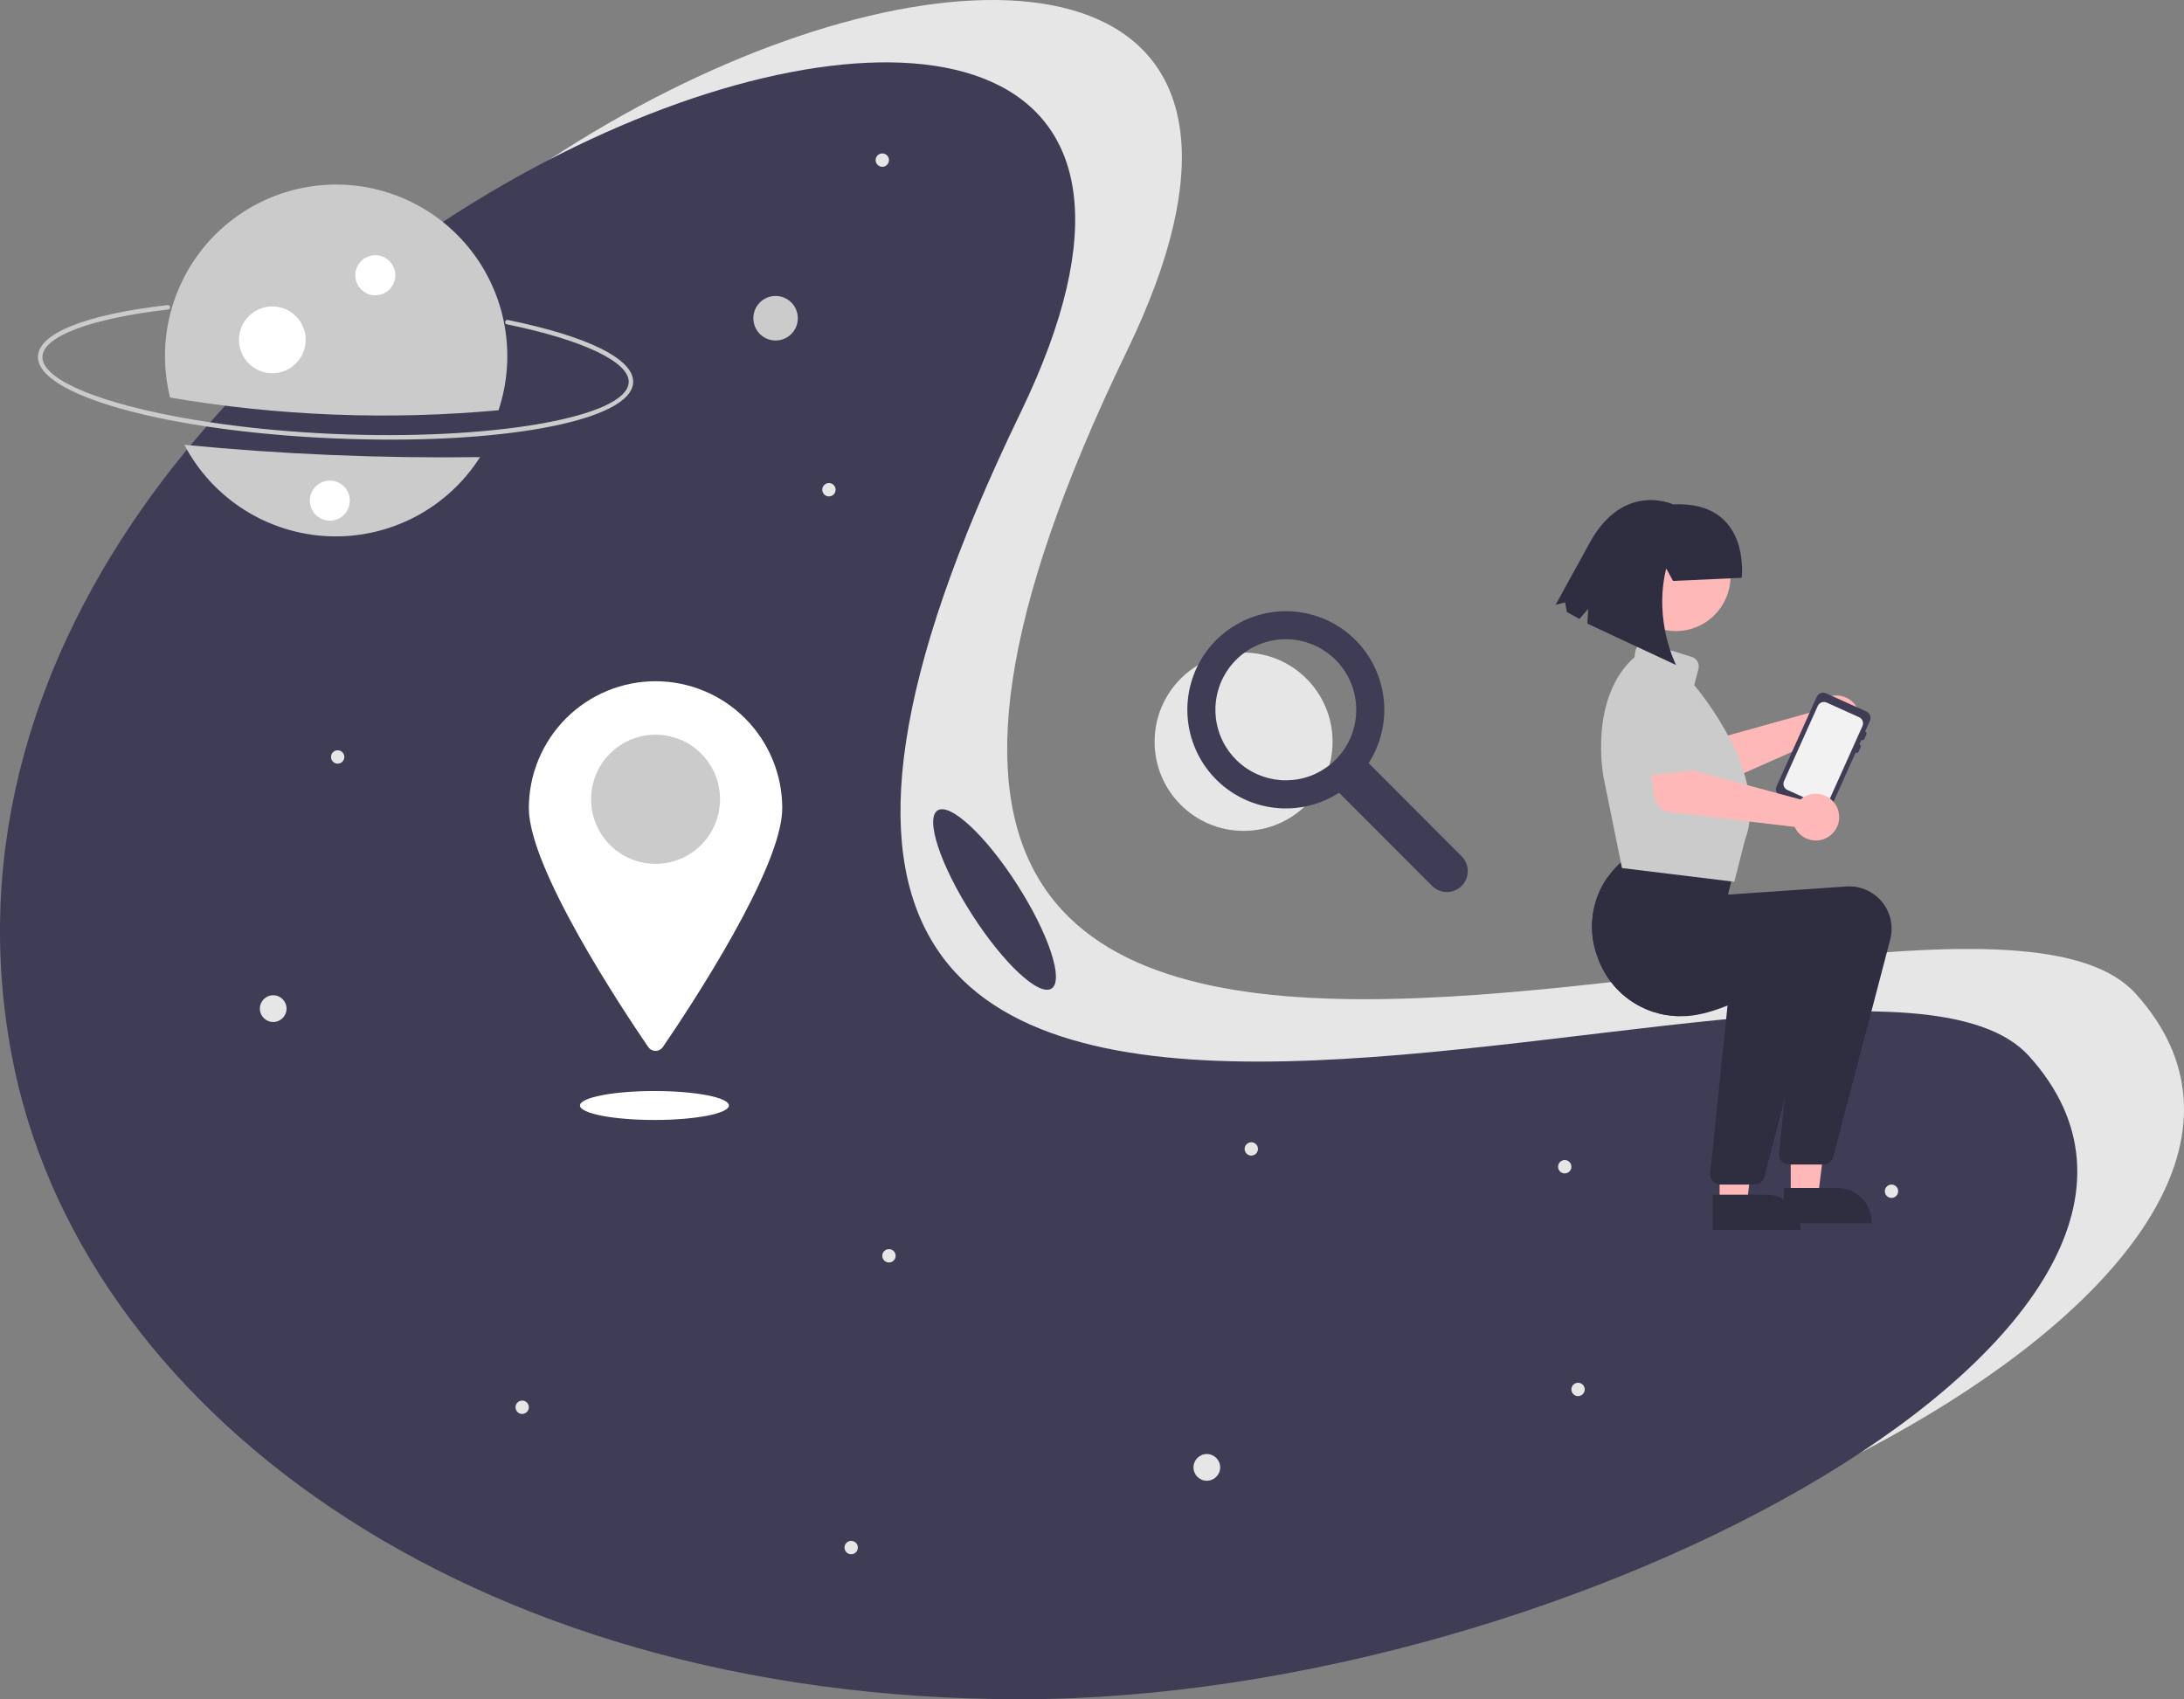 <svg width="329" height="256" viewBox="0 0 329 256" fill="none" xmlns="http://www.w3.org/2000/svg">
<rect x="0" y="0" width="329" height="256" fill="#808080" stroke="none"/>
<g clip-path="url(#clip0)">
<path d="M187.334 125.176C194.737 125.176 200.739 119.163 200.739 111.746C200.739 104.328 194.737 98.315 187.334 98.315C179.931 98.315 173.93 104.328 173.93 111.746C173.93 119.163 179.931 125.176 187.334 125.176Z" fill="#E6E6E6"/>
<path d="M220.186 129.005L206.178 114.97C207.252 113.296 207.98 111.424 208.318 109.464C208.656 107.503 208.599 105.495 208.148 103.558C207.698 101.62 206.864 99.793 205.695 98.184C204.527 96.576 203.049 95.218 201.347 94.193C198.144 92.275 194.338 91.633 190.685 92.394C187.031 93.154 183.796 95.262 181.619 98.299C179.617 101.112 178.655 104.537 178.899 107.983C179.144 111.43 180.579 114.684 182.958 117.186C185.337 119.687 188.512 121.28 191.937 121.69C195.361 122.101 198.821 121.303 201.722 119.434L215.73 133.469C216.321 134.061 217.123 134.393 217.958 134.393C218.793 134.393 219.594 134.06 220.185 133.468C220.776 132.876 221.108 132.074 221.108 131.237C221.108 130.4 220.777 129.597 220.186 129.005ZM201.199 114.446C199.464 116.185 197.18 117.267 194.737 117.508C192.294 117.749 189.843 117.134 187.802 115.768C185.761 114.402 184.256 112.368 183.544 110.015C182.831 107.661 182.955 105.133 183.894 102.861C184.834 100.589 186.53 98.713 188.695 97.554C190.86 96.394 193.359 96.023 195.767 96.503C198.174 96.983 200.341 98.284 201.898 100.185C203.456 102.086 204.307 104.47 204.307 106.929C204.308 108.325 204.035 109.708 203.502 110.998C202.968 112.288 202.186 113.46 201.199 114.446Z" fill="#3F3D56"/>
<path d="M321.729 149.707C357.552 189.401 253.705 246.606 169.794 246.606C85.883 246.606 27.83 202.282 17.86 149.707C-6.314 22.231 223.827 -58.793 169.794 52.809C91.035 215.481 293.516 118.447 321.729 149.707Z" fill="#E6E6E6"/>
<path d="M305.655 159.102C341.479 198.795 237.632 256 153.721 256C69.809 256 11.756 211.677 1.786 159.102C-22.388 31.625 207.754 -49.398 153.721 62.203C74.961 224.875 277.443 127.842 305.655 159.102Z" fill="#3F3D56"/>
<path d="M50.094 66.037C24.956 64.928 5.466 59.495 5.722 53.669C5.875 50.175 12.989 47.366 25.24 45.962C25.284 45.957 25.328 45.96 25.371 45.972C25.413 45.984 25.453 46.005 25.488 46.032C25.522 46.059 25.551 46.093 25.573 46.132C25.594 46.171 25.608 46.213 25.613 46.257C25.618 46.301 25.614 46.346 25.602 46.388C25.59 46.431 25.569 46.47 25.542 46.505C25.514 46.539 25.48 46.568 25.441 46.589C25.403 46.611 25.36 46.624 25.316 46.629C13.776 47.952 6.524 50.661 6.391 53.698C6.159 58.967 26.186 64.311 50.123 65.367C74.06 66.423 94.478 62.864 94.71 57.594C94.844 54.544 87.812 51.198 76.36 48.862C76.317 48.853 76.275 48.836 76.239 48.811C76.202 48.787 76.171 48.755 76.147 48.718C76.122 48.681 76.105 48.64 76.097 48.597C76.088 48.553 76.089 48.509 76.097 48.466C76.106 48.422 76.124 48.381 76.148 48.345C76.173 48.308 76.204 48.277 76.241 48.252C76.278 48.228 76.319 48.211 76.362 48.203C76.406 48.195 76.45 48.195 76.493 48.204C88.649 50.684 95.533 54.117 95.379 57.624C95.123 63.451 75.231 67.146 50.094 66.037Z" fill="#CBCBCB"/>
<path d="M27.768 67.013C29.871 71.016 32.986 74.394 36.802 76.812C40.617 79.229 44.999 80.6 49.51 80.788C54.021 80.976 58.501 79.973 62.504 77.881C66.506 75.788 69.89 72.68 72.317 68.866C57.445 69.066 42.572 68.448 27.768 67.013Z" fill="#CBCBCB"/>
<path d="M75.098 61.808C76.363 58.005 76.728 53.958 76.163 49.989C75.598 46.02 74.118 42.237 71.842 38.94C69.565 35.643 66.554 32.922 63.046 30.993C59.539 29.063 55.631 27.978 51.633 27.823C47.634 27.669 43.654 28.449 40.009 30.101C36.363 31.754 33.151 34.234 30.628 37.346C28.104 40.457 26.338 44.114 25.469 48.028C24.6 51.941 24.652 56.004 25.622 59.894C41.962 62.673 58.592 63.316 75.098 61.808Z" fill="#CBCBCB"/>
<path d="M56.536 44.489C58.201 44.489 59.55 43.137 59.55 41.469C59.55 39.802 58.201 38.45 56.536 38.45C54.872 38.45 53.523 39.802 53.523 41.469C53.523 43.137 54.872 44.489 56.536 44.489Z" fill="white"/>
<path d="M41.025 56.229C43.8 56.229 46.048 53.976 46.048 51.196C46.048 48.417 43.8 46.163 41.025 46.163C38.251 46.163 36.002 48.417 36.002 51.196C36.002 53.976 38.251 56.229 41.025 56.229Z" fill="white"/>
<path d="M116.836 51.299C118.685 51.299 120.184 49.797 120.184 47.944C120.184 46.091 118.685 44.589 116.836 44.589C114.986 44.589 113.487 46.091 113.487 47.944C113.487 49.797 114.986 51.299 116.836 51.299Z" fill="#CBCBCB"/>
<path d="M41.156 153.966C42.266 153.966 43.166 153.064 43.166 151.953C43.166 150.841 42.266 149.939 41.156 149.939C40.047 149.939 39.147 150.841 39.147 151.953C39.147 153.064 40.047 153.966 41.156 153.966Z" fill="#E6E6E6"/>
<path d="M181.799 223.081C182.909 223.081 183.809 222.18 183.809 221.068C183.809 219.956 182.909 219.055 181.799 219.055C180.69 219.055 179.79 219.956 179.79 221.068C179.79 222.18 180.69 223.081 181.799 223.081Z" fill="#E6E6E6"/>
<path d="M50.867 115.046C51.422 115.046 51.872 114.596 51.872 114.04C51.872 113.484 51.422 113.033 50.867 113.033C50.313 113.033 49.863 113.484 49.863 114.04C49.863 114.596 50.313 115.046 50.867 115.046Z" fill="#E6E6E6"/>
<path d="M133.914 190.201C134.469 190.201 134.919 189.75 134.919 189.194C134.919 188.638 134.469 188.188 133.914 188.188C133.359 188.188 132.909 188.638 132.909 189.194C132.909 189.75 133.359 190.201 133.914 190.201Z" fill="#E6E6E6"/>
<path d="M284.938 180.471C285.493 180.471 285.942 180.02 285.942 179.464C285.942 178.909 285.493 178.458 284.938 178.458C284.383 178.458 283.933 178.909 283.933 179.464C283.933 180.02 284.383 180.471 284.938 180.471Z" fill="#E6E6E6"/>
<path d="M237.722 210.332C238.277 210.332 238.726 209.881 238.726 209.325C238.726 208.769 238.277 208.318 237.722 208.318C237.167 208.318 236.717 208.769 236.717 209.325C236.717 209.881 237.167 210.332 237.722 210.332Z" fill="#E6E6E6"/>
<path d="M188.497 174.096C189.052 174.096 189.501 173.646 189.501 173.09C189.501 172.534 189.052 172.083 188.497 172.083C187.942 172.083 187.492 172.534 187.492 173.09C187.492 173.646 187.942 174.096 188.497 174.096Z" fill="#E6E6E6"/>
<path d="M124.873 74.785C125.427 74.785 125.877 74.334 125.877 73.778C125.877 73.222 125.427 72.772 124.873 72.772C124.318 72.772 123.868 73.222 123.868 73.778C123.868 74.334 124.318 74.785 124.873 74.785Z" fill="#E6E6E6"/>
<path d="M132.909 25.129C133.464 25.129 133.914 24.679 133.914 24.123C133.914 23.567 133.464 23.116 132.909 23.116C132.354 23.116 131.905 23.567 131.905 24.123C131.905 24.679 132.354 25.129 132.909 25.129Z" fill="#E6E6E6"/>
<path d="M128.221 234.153C128.776 234.153 129.226 233.702 129.226 233.146C129.226 232.59 128.776 232.14 128.221 232.14C127.666 232.14 127.217 232.59 127.217 233.146C127.217 233.702 127.666 234.153 128.221 234.153Z" fill="#E6E6E6"/>
<path d="M78.661 213.016C79.216 213.016 79.666 212.565 79.666 212.009C79.666 211.453 79.216 211.003 78.661 211.003C78.106 211.003 77.657 211.453 77.657 212.009C77.657 212.565 78.106 213.016 78.661 213.016Z" fill="#E6E6E6"/>
<path d="M235.713 176.78C236.267 176.78 236.717 176.33 236.717 175.774C236.717 175.218 236.267 174.767 235.713 174.767C235.158 174.767 234.708 175.218 234.708 175.774C234.708 176.33 235.158 176.78 235.713 176.78Z" fill="#E6E6E6"/>
<path d="M49.685 78.442C51.349 78.442 52.699 77.09 52.699 75.422C52.699 73.755 51.349 72.403 49.685 72.403C48.021 72.403 46.671 73.755 46.671 75.422C46.671 77.09 48.021 78.442 49.685 78.442Z" fill="white"/>
<path d="M117.84 121.757C117.84 130.775 103.924 151.79 99.857 157.739C99.734 157.919 99.569 158.066 99.377 158.168C99.185 158.269 98.971 158.322 98.753 158.322C98.536 158.322 98.322 158.269 98.129 158.168C97.937 158.066 97.772 157.919 97.65 157.739C93.583 151.79 79.666 130.775 79.666 121.757C79.666 119.245 80.16 116.758 81.119 114.438C82.078 112.118 83.484 110.01 85.256 108.234C87.029 106.458 89.133 105.049 91.449 104.088C93.765 103.127 96.247 102.632 98.753 102.632C101.26 102.632 103.742 103.127 106.058 104.088C108.373 105.049 110.477 106.458 112.25 108.234C114.022 110.01 115.428 112.118 116.388 114.438C117.347 116.758 117.84 119.245 117.84 121.757Z" fill="white"/>
<path d="M98.753 130.144C104.116 130.144 108.464 125.788 108.464 120.414C108.464 115.041 104.116 110.685 98.753 110.685C93.39 110.685 89.042 115.041 89.042 120.414C89.042 125.788 93.39 130.144 98.753 130.144Z" fill="#CBCBCB"/>
<path d="M98.586 168.728C104.781 168.728 109.804 167.752 109.804 166.547C109.804 165.343 104.781 164.366 98.586 164.366C92.39 164.366 87.368 165.343 87.368 166.547C87.368 167.752 92.39 168.728 98.586 168.728Z" fill="white"/>
<path d="M273.535 106.666C273.45 106.831 273.378 107.002 273.32 107.178L257.32 111.633L254.436 108.806L249.609 112.608L254.228 118.11C254.601 118.555 255.108 118.866 255.673 118.997C256.238 119.128 256.83 119.073 257.36 118.838L274.644 111.193C275.231 111.601 275.927 111.82 276.641 111.822C277.355 111.824 278.052 111.607 278.64 111.202C279.229 110.797 279.68 110.222 279.934 109.554C280.188 108.885 280.233 108.155 280.062 107.461C279.892 106.766 279.515 106.14 278.981 105.665C278.447 105.191 277.781 104.89 277.073 104.804C276.364 104.718 275.646 104.85 275.014 105.182C274.382 105.515 273.866 106.032 273.535 106.666H273.535Z" fill="#FFB8B8"/>
<path d="M256.756 111.894L250.75 116.578C250.579 116.711 250.382 116.806 250.171 116.856C249.96 116.906 249.741 116.909 249.529 116.867C249.316 116.824 249.116 116.736 248.94 116.609C248.765 116.482 248.619 116.318 248.513 116.129L244.78 109.51C244.104 108.63 243.804 107.518 243.946 106.417C244.088 105.316 244.659 104.316 245.536 103.637C246.412 102.957 247.522 102.654 248.621 102.793C249.72 102.932 250.72 103.503 251.4 104.379L256.871 109.611C257.028 109.761 257.15 109.943 257.23 110.144C257.31 110.346 257.346 110.562 257.335 110.779C257.324 110.996 257.267 111.207 257.167 111.4C257.067 111.592 256.927 111.761 256.756 111.894V111.894Z" fill="#CBCBCB"/>
<path d="M275.069 104.45L281.16 107.196C281.415 107.311 281.614 107.523 281.713 107.785C281.812 108.047 281.804 108.337 281.689 108.593L280.968 110.199C281.053 110.237 281.119 110.308 281.152 110.395C281.185 110.482 281.182 110.579 281.144 110.664L280.856 111.307C280.817 111.392 280.747 111.458 280.66 111.491C280.573 111.524 280.476 111.521 280.391 111.483L280.102 112.126C280.187 112.164 280.253 112.235 280.286 112.322C280.32 112.409 280.317 112.506 280.279 112.591L279.99 113.234C279.952 113.319 279.881 113.385 279.794 113.418C279.707 113.451 279.611 113.448 279.526 113.41L275.632 122.082C275.517 122.338 275.306 122.537 275.044 122.636C274.783 122.736 274.492 122.727 274.237 122.612L268.147 119.867C267.892 119.752 267.693 119.54 267.594 119.278C267.494 119.016 267.503 118.725 267.618 118.47L273.675 104.98C273.79 104.725 274.001 104.525 274.263 104.426C274.524 104.327 274.814 104.335 275.069 104.45Z" fill="#3F3D56"/>
<path d="M269.253 119.012L274.139 121.217C274.383 121.327 274.662 121.335 274.913 121.24C275.163 121.145 275.367 120.954 275.478 120.71L277.735 115.681L278.518 113.937L280.561 109.387C280.67 109.142 280.678 108.864 280.583 108.613C280.488 108.363 280.298 108.16 280.054 108.049L278.518 107.355L275.165 105.844C274.92 105.735 274.642 105.727 274.392 105.823C274.141 105.918 273.939 106.11 273.829 106.355L271.854 110.754L269.604 115.762L268.747 117.674C268.637 117.919 268.629 118.197 268.724 118.448C268.819 118.699 269.009 118.902 269.253 119.012Z" fill="#F2F2F2"/>
<path d="M259.043 181.325L263.149 181.324L265.102 165.459L259.043 165.459L259.043 181.325Z" fill="#FFB8B8"/>
<path d="M257.996 179.982L266.081 179.982H266.082C266.758 179.982 267.428 180.115 268.053 180.374C268.678 180.634 269.246 181.014 269.725 181.494C270.203 181.973 270.583 182.542 270.842 183.168C271.101 183.795 271.234 184.466 271.234 185.144V185.312L257.997 185.312L257.996 179.982Z" fill="#2F2E41"/>
<path d="M269.759 180.318L273.864 180.318L275.818 164.452L269.758 164.453L269.759 180.318Z" fill="#FFB8B8"/>
<path d="M268.712 178.975L276.797 178.975H276.797C277.474 178.975 278.144 179.108 278.769 179.368C279.394 179.627 279.962 180.008 280.441 180.487C280.919 180.966 281.299 181.535 281.557 182.162C281.816 182.788 281.95 183.459 281.95 184.137V184.305L268.712 184.306L268.712 178.975Z" fill="#2F2E41"/>
<path d="M240.629 144.095C241.503 146.693 243.162 148.954 245.376 150.565C247.59 152.177 250.249 153.059 252.985 153.09L253.193 153.093C255.312 153.154 257.8 152.469 260.241 151.486C265.063 149.544 269.695 146.433 270.924 145.578L268.841 165.638L267.997 173.771C267.976 173.981 267.999 174.194 268.064 174.395C268.13 174.596 268.237 174.781 268.378 174.938C268.519 175.095 268.692 175.221 268.885 175.307C269.077 175.393 269.286 175.438 269.497 175.438H274.698C275.031 175.439 275.355 175.328 275.619 175.124C275.883 174.92 276.073 174.634 276.158 174.311L284.743 141.548C285.001 140.568 285.022 139.54 284.804 138.549C284.586 137.559 284.136 136.635 283.491 135.854C282.846 135.072 282.025 134.456 281.095 134.056C280.165 133.656 279.153 133.484 278.143 133.553L260.308 134.778L261.554 129.785L245.635 128.725L245.588 128.759C245.206 129.037 244.834 129.329 244.479 129.634C243.592 130.386 242.805 131.25 242.139 132.204C240.946 133.916 240.186 135.893 239.923 137.963C239.66 140.034 239.902 142.138 240.629 144.095Z" fill="#2F2E41"/>
<path d="M240.629 144.095C241.503 146.693 243.162 148.954 245.376 150.565C247.59 152.177 250.249 153.059 252.985 153.09C255.602 151.763 258.126 150.262 260.543 148.597L260.241 151.486L257.616 176.79C257.595 177.001 257.618 177.213 257.683 177.414C257.749 177.615 257.856 177.8 257.997 177.957C258.139 178.115 258.311 178.24 258.504 178.326C258.697 178.413 258.905 178.457 259.116 178.458H264.317C264.65 178.458 264.974 178.348 265.239 178.144C265.503 177.94 265.692 177.654 265.777 177.331L268.841 165.638L274.363 144.568C274.62 143.587 274.641 142.559 274.423 141.569C274.205 140.579 273.755 139.655 273.11 138.873C272.465 138.092 271.644 137.476 270.714 137.076C269.784 136.676 268.772 136.503 267.763 136.573L249.928 137.797L251.173 132.805L242.139 132.204C240.946 133.916 240.186 135.893 239.923 137.963C239.66 140.034 239.902 142.138 240.629 144.095Z" fill="#2F2E41"/>
<path d="M244.457 130.792L244.337 130.777L241.559 117.093C241.535 116.975 239.265 105.172 246.226 99.001L246.347 98.157C246.378 97.941 246.456 97.734 246.574 97.55C246.693 97.367 246.85 97.212 247.034 97.095C247.218 96.979 247.425 96.903 247.641 96.875C247.857 96.846 248.077 96.865 248.285 96.93L254.843 98.968C255.215 99.082 255.527 99.336 255.716 99.677C255.904 100.017 255.954 100.417 255.854 100.793L255.217 103.223C256.101 104.263 266.507 116.815 262.882 126.486L261.259 132.844L244.457 130.792Z" fill="#CBCBCB"/>
<path d="M271.688 120.112C271.531 120.211 271.382 120.322 271.243 120.444L255.204 116.13L254.155 112.227L248.069 113.043L249.255 120.133C249.351 120.706 249.63 121.233 250.049 121.633C250.469 122.034 251.007 122.287 251.583 122.355L270.346 124.576C270.644 125.226 271.132 125.77 271.746 126.134C272.36 126.499 273.07 126.668 273.783 126.619C274.495 126.57 275.175 126.304 275.733 125.858C276.291 125.412 276.7 124.806 276.906 124.121C277.112 123.437 277.104 122.705 276.885 122.025C276.666 121.344 276.245 120.746 275.679 120.311C275.113 119.876 274.427 119.624 273.714 119.588C273.002 119.552 272.295 119.735 271.688 120.112H271.688Z" fill="#FFB8B8"/>
<path d="M254.586 116.068L247.038 117.042C246.823 117.07 246.605 117.051 246.398 116.987C246.191 116.922 246 116.814 245.839 116.669C245.678 116.524 245.55 116.346 245.463 116.147C245.377 115.948 245.334 115.733 245.338 115.516L245.482 107.915C245.347 106.814 245.653 105.703 246.334 104.827C247.015 103.951 248.014 103.381 249.113 103.243C250.213 103.104 251.322 103.408 252.198 104.088C253.074 104.767 253.645 105.767 253.787 106.868L255.843 114.16C255.902 114.369 255.916 114.588 255.882 114.803C255.849 115.017 255.77 115.222 255.651 115.403C255.531 115.584 255.374 115.737 255.191 115.852C255.007 115.967 254.801 116.04 254.586 116.068Z" fill="#CBCBCB"/>
<path d="M252.461 95.072C257.004 95.072 260.686 91.383 260.686 86.832C260.686 82.281 257.004 78.591 252.461 78.591C247.919 78.591 244.237 82.281 244.237 86.832C244.237 91.383 247.919 95.072 252.461 95.072Z" fill="#FFB8B8"/>
<path d="M252.028 87.52L250.999 85.641C249.048 93.603 252.494 100.193 252.494 100.193L239.122 93.952L239.249 91.738L237.926 93.243L236.025 92.193L235.773 90.757L234.338 91.113L239.577 81.588C244.661 72.525 252.052 75.986 252.052 75.986C263.811 75.425 262.375 87.049 262.375 87.049L252.028 87.52Z" fill="#2F2E41"/>
<path d="M158.404 148.929C160.301 147.711 157.994 140.717 153.253 133.307C148.513 125.897 143.132 120.878 141.236 122.096C139.339 123.314 141.645 130.308 146.386 137.718C151.127 145.128 156.508 150.147 158.404 148.929Z" fill="#3F3D56"/>
</g>
<defs>
<clipPath id="clip0">
<rect width="329" height="256" fill="white"/>
</clipPath>
</defs>
</svg>
